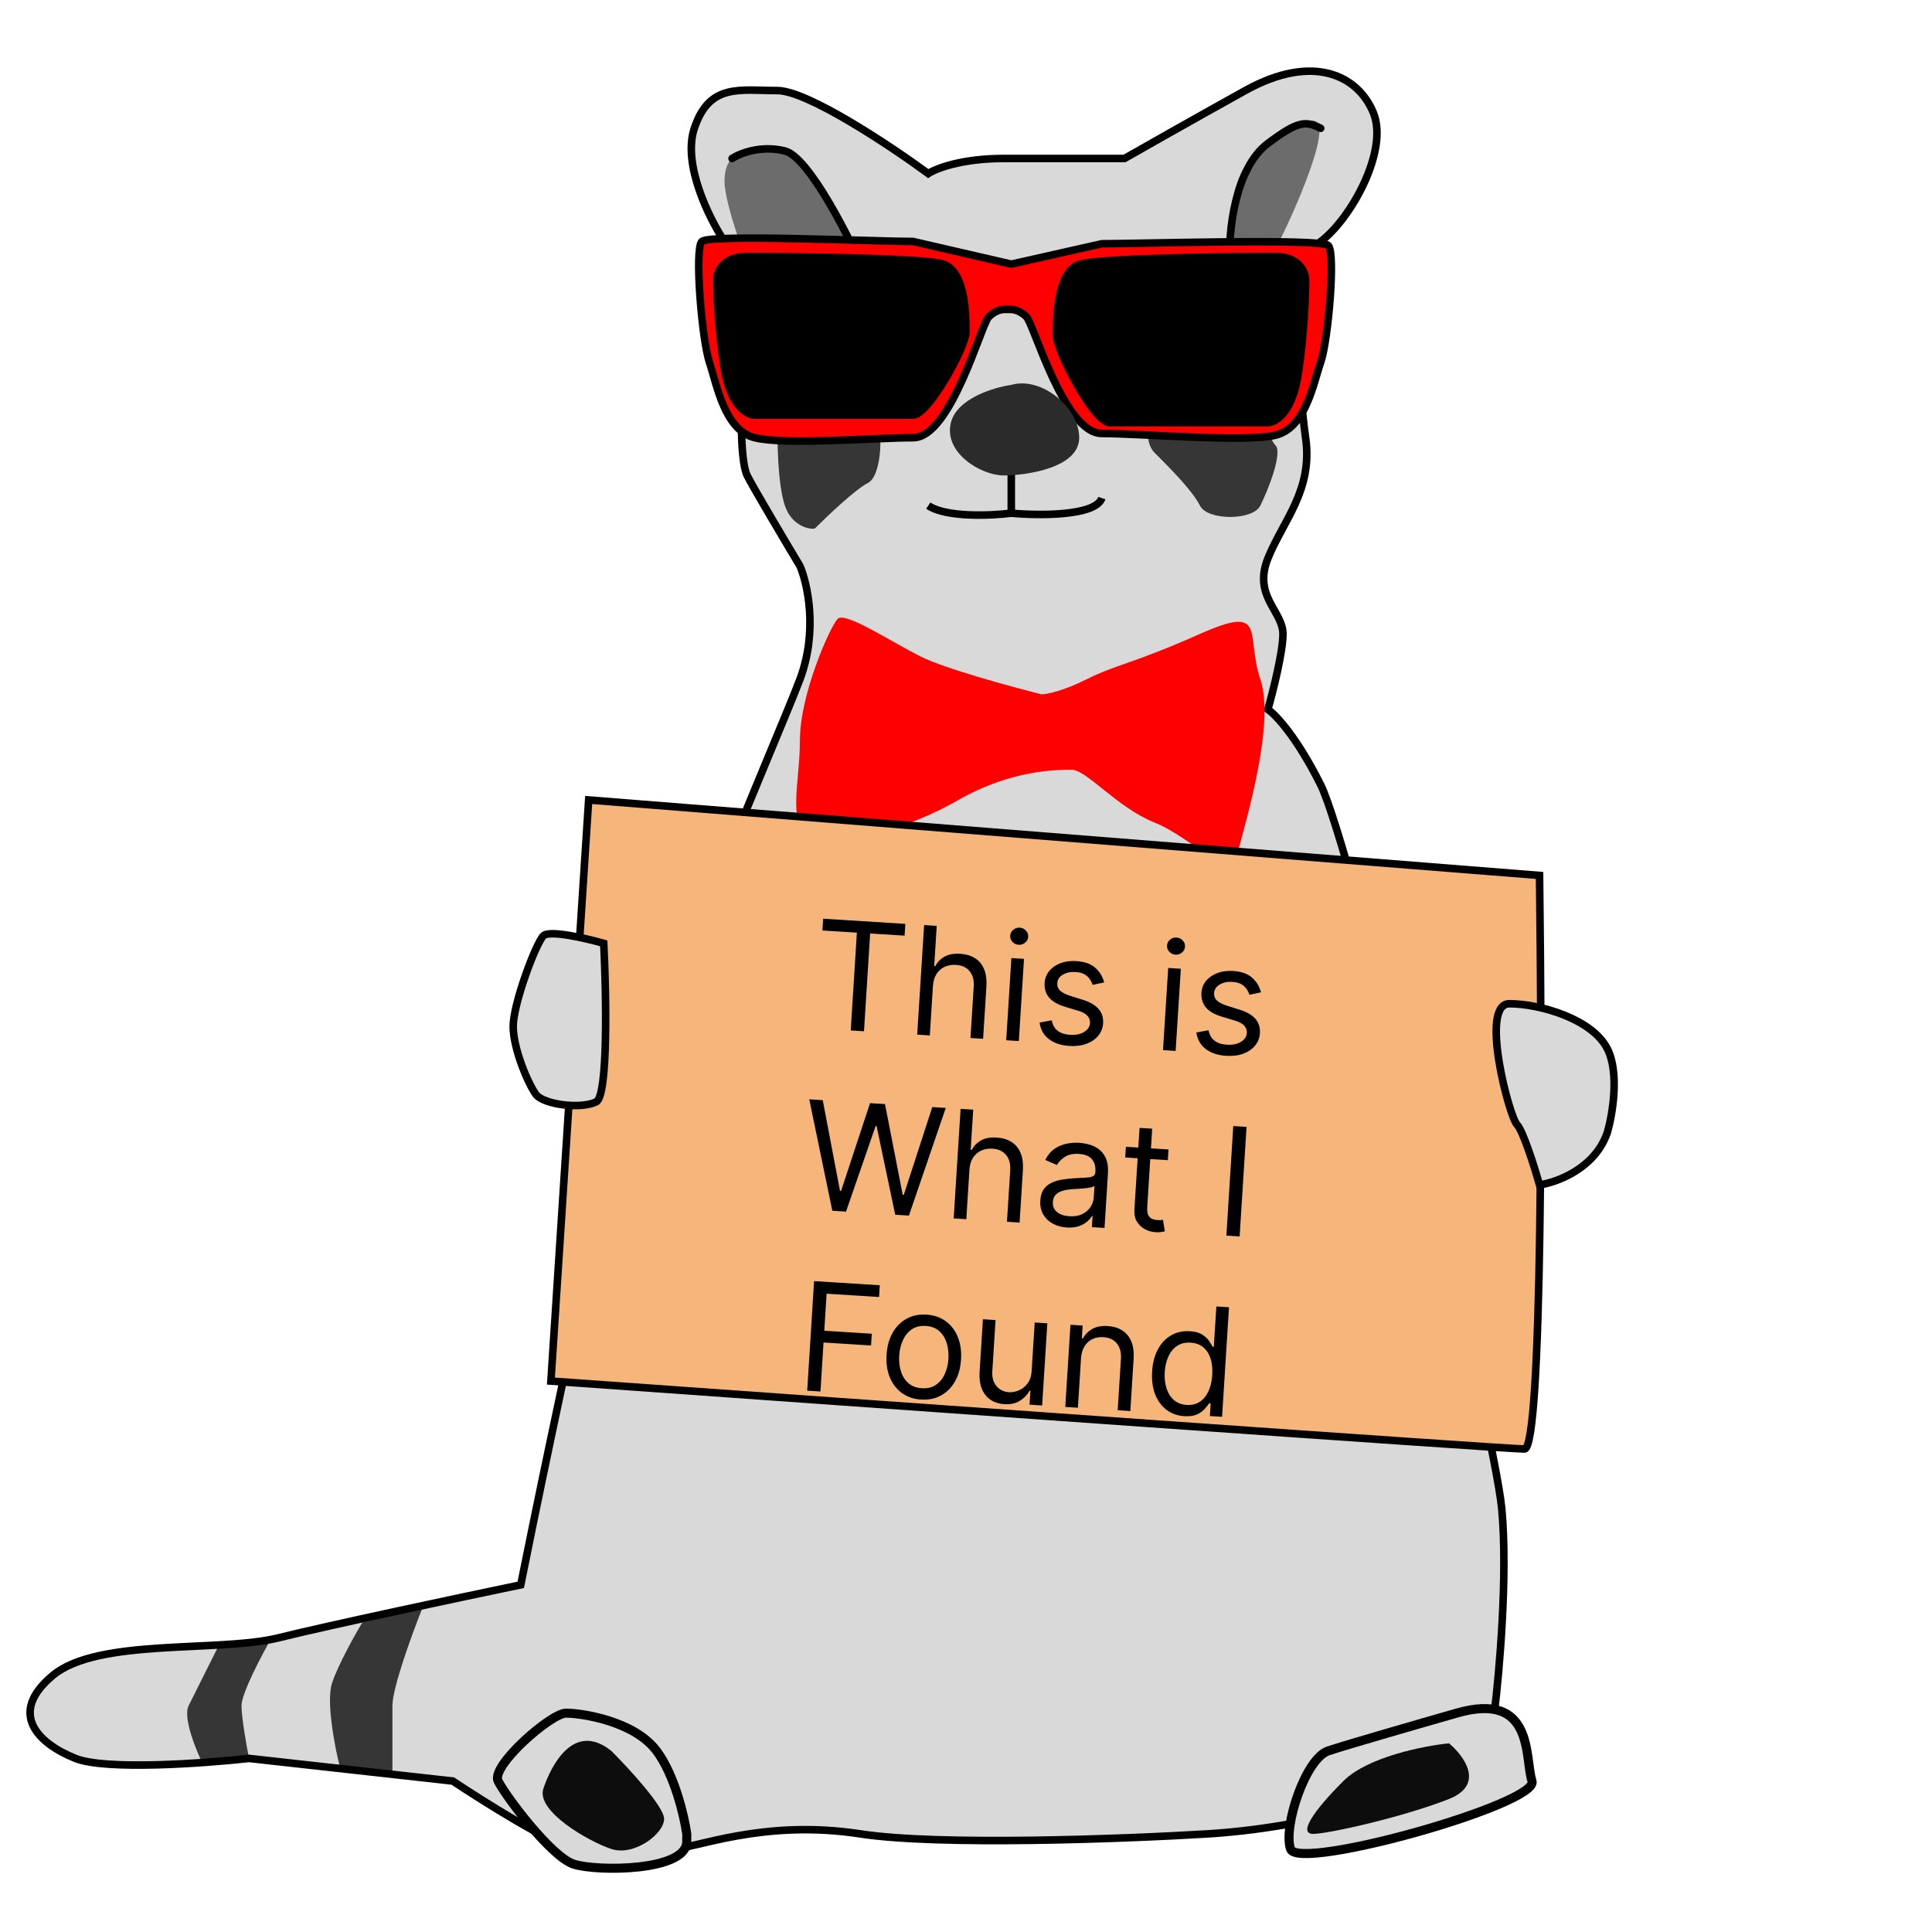 <svg width="128" height="128" viewBox="0 0 128 128" fill="none" xmlns="http://www.w3.org/2000/svg">
<g clip-path="url(#clip0_2_2)">
<path d="M18.5 108.5C21.7 107.7 30.5 105.833 34.5 105C35.333 100.833 37.5 90.3 39.5 81.5C42 70.5 51.5 49 53 45C54.2 41.8 53.5 38.667 53 37.5C52 35.833 49.9 32.3 49.5 31.5C49 30.5 49 26 49.5 24.5C49.9 23.3 48.667 18.333 48 16C47 14.5 45.2 10.9 46 8.5C47 5.5 49 6 51.5 6C53.5 6 59 9.667 61.5 11.5C62 11.167 63.7 10.5 66.5 10.5H74.5C75.667 9.833 78.9 8 82.5 6C87 3.5 90 5 91 7.5C92 10 89.5 14.5 87.5 16C85.5 17.5 86 25.5 86.5 29C87 32.5 85 34.5 84 37C83 39.5 85 40.5 85 42C85 43.2 84.333 45.833 84 47C84.5 47.333 85.9 48.8 87.5 52C89.5 56 99 94.5 99.5 100C99.9 104.4 99.333 110.833 99 113.5C97.4 119.1 85.667 121.167 80 121.5C74.5 121.833 62.2 122.3 57 121.5C50.5 120.5 46 122.5 44.5 122.5C43 122.5 40 123 38 122.5C36.4 122.1 32 119.333 30 118L16.5 116.5C13.5 116.833 7 117.3 5 116.5C2.5 115.5 0.5 113.5 3.5 111C6.5 108.5 14.5 109.5 18.5 108.5Z" fill="#D9D9D9" stroke="black" stroke-width="0.5"/>
<path d="M57.5 32C56.7 32.4 54.833 34.167 54 35C53.89 35.11 52.5 35 52 33.5C51.5 32 51.5 29 51.5 28C51.5 27 57.5 28 58 28C58.5 28 58.5 31.5 57.5 32Z" fill="black" fill-opacity="0.75"/>
<path d="M76.5 30C75.7 29.2 76.167 27.667 76.5 27C78.333 26.833 82.2 26.6 83 27C84 27.5 84 29 84.5 29.5C85 30 84 32.5 83.5 33.5C83 34.5 80 34.5 79.5 33.5C79 32.5 77.5 31 76.5 30Z" fill="black" fill-opacity="0.75"/>
<path d="M52 10C54 10.4 56.5 15.833 57.5 18.5L50.5 20C49.667 18 48 13.6 48 12C48 10 49.5 9.5 52 10Z" fill="black" fill-opacity="0.5"/>
<path d="M57.5 18.5C56.333 15.833 53.6 10.4 52 10C50.4 9.6 49 10.167 48.5 10.5" stroke="black" stroke-width="0.5" stroke-linecap="round"/>
<path d="M83 10.5C81.4 11.7 81.333 15.667 81.5 17.5L83.5 18C83.833 17.5 84.6 16.3 85 15.5C85.5 14.5 88.5 8 87 8C85.5 8 85 9 83 10.5Z" fill="black" fill-opacity="0.5"/>
<path d="M81.5 17.5C81.333 15.333 81.853 11.11 84 9.5C86 8 86.5 8 87.5 8.5" stroke="black" stroke-width="0.5" stroke-linecap="round"/>
<path d="M46.5 16C47 15.5 58 16 60.5 16L67 17.5L73.001 16.149C75.501 16.149 87.5 15.781 88 16.265C88.5 16.748 88 22.55 87.5 24C87 25.45 86.5 28.351 84.5 28.835C82.499 29.318 75.501 28.719 73.001 28.719C70.501 28.719 68.5 21.467 68 20.983C67.6 20.597 67.167 20.5 67 20.5H66.5C66.333 20.5 65.9 20.6 65.5 21C65 21.5 63 29 60.5 29C58 29 52 29.5 50 29C48 28.5 47.5 25.5 47 24C46.5 22.5 46 16.5 46.5 16Z" fill="#FF0000" stroke="black" stroke-width="0.5"/>
<path d="M62.5 17.5C61.3 17.1 53.333 17 49.5 17C47.9 16.994 47.5 17.997 47.5 18.5C47.5 19.5 47.6 22.1 48 24.5C48.4 26.9 49.5 27.5 50 27.5H60.5C61.5 27.5 64 23 64 22C64 21 64 18 62.5 17.5Z" fill="black" stroke="black" stroke-width="0.5"/>
<path d="M71.5 17.524C72.7 17.105 80.667 17 84.5 17C86.1 16.994 86.5 18.045 86.5 18.572C86.5 19.619 86.4 22.343 86 24.857C85.6 27.371 84.5 28 84 28H73.5C72.5 28 70 23.286 70 22.238C70 21.191 70 18.048 71.5 17.524Z" fill="black" stroke="black" stroke-width="0.5"/>
<path d="M67 31V34M67 34C65.667 34.167 62.7 34.3 61.5 33.5M67 34C68.833 34.167 72.6 34.2 73 33" stroke="black" stroke-width="0.5"/>
<path d="M63 28C63.4 26.4 65.833 25.667 67 25.5C69 24.923 71.5 27 71.5 29C71.5 31 68 31.5 66.5 31.5C65 31.5 62.5 30 63 28Z" fill="#2B2B2B"/>
<path d="M43.5 116C44.7 117.6 45.333 120.333 45.5 121.5V122C45.5 124 39.5 124 38 123.5C36.5 123 33.5 119 33 118C32.5 117 36.5 113.5 37.5 113.5C38.5 113.5 42 114 43.5 116Z" fill="#D9D9D9"/>
<path d="M88 116C89.2 115.6 94.167 114.167 96.5 113.5C101.688 112 101 116.5 101.5 118C102 119.5 86 124 85.5 122.5C85 121 86.5 116.5 88 116Z" fill="#D9D9D9"/>
<path d="M43.5 116C44.7 117.6 45.333 120.333 45.5 121.5V122C45.5 124 39.5 124 38 123.5C36.5 123 33.5 119 33 118C32.5 117 36.5 113.5 37.5 113.5C38.5 113.5 42 114 43.5 116Z" stroke="black" stroke-width="0.6" stroke-linecap="round"/>
<path d="M88 116C89.2 115.6 94.167 114.167 96.5 113.5C101.688 112 101 116.5 101.5 118C102 119.5 86 124 85.5 122.5C85 121 86.5 116.5 88 116Z" stroke="black" stroke-width="0.6" stroke-linecap="round"/>
<path d="M44 120.5C44 119.7 41.667 117.167 40.5 116C38 114 36.5 117 36 118.5C35.5 120 39 122 40.5 122.5C42 123 44 121.5 44 120.5Z" fill="#0D0D0D"/>
<path d="M89 118C90.6 116.4 94.333 115.667 96 115.5C97 116.333 98.4 118.237 96 119.188C93 120.375 88 121.5 87 121.5C86 121.5 87 120 89 118Z" fill="#0D0D0D"/>
<path d="M26 113C26 111.8 27.333 108.167 28 106.5L24 107.5C23.5 108.333 22.4 110.3 22 111.5C21.6 112.7 22.167 115.667 22.5 117L26 117.5V113Z" fill="black" fill-opacity="0.75"/>
<path d="M16 113C16 112.2 17.333 109.667 18 108.5L14.5 109L12.5 113C12.1 113.8 13 116 13.5 117L16.5 116.5C16.333 115.667 16 113.8 16 113Z" fill="black" fill-opacity="0.75"/>
<path d="M61 43.5C62.6 44.3 67 45.5 69 46C69.333 46 70.4 45.8 72 45C74 44 75 44 79.5 42C84 40 82.5 42 83.5 45C84.5 48 82.5 54.5 82 56.5C81.5 58.5 79 55.5 76.5 54.5C74 53.5 72 51 71 51C70 51 67 51 63.5 53C60 55 56 56 54 55.5C52 55 53 52 53 49C53 46 55 41.5 55.5 41C56 40.5 59 42.5 61 43.5Z" fill="#FF0000"/>
<path d="M102 58L39 53L36.5 91.5C57.5 93 99.8 96 101 96C102.2 96 102.167 70.667 102 58Z" fill="#F6B57A" stroke="black" stroke-width="0.5"/>
<path d="M36 62C36.4 61.6 38.833 62.167 40 62.5C40.167 65.833 40.3 72.6 39.5 73C38.5 73.5 36 73.188 35.5 72.5C35 71.812 34 69.5 34 68C34 66.5 35.5 62.5 36 62Z" fill="#D9D9D9"/>
<path d="M106.5 69.5C107.3 71.1 106.833 73.833 106.5 75C105.7 77.4 103.167 78.333 102 78.5C101.667 77.333 100.9 74.9 100.5 74.5C100 74 98 66.5 100 66.5C102 66.5 105.5 67.5 106.5 69.5Z" fill="#D9D9D9"/>
<path d="M36 62C36.4 61.6 38.833 62.167 40 62.5C40.167 65.833 40.3 72.6 39.5 73C38.5 73.5 36 73.188 35.5 72.5C35 71.812 34 69.5 34 68C34 66.5 35.5 62.5 36 62Z" stroke="black" stroke-width="0.5"/>
<path d="M106.5 69.5C107.3 71.1 106.833 73.833 106.5 75C105.7 77.4 103.167 78.333 102 78.5C101.667 77.333 100.9 74.9 100.5 74.5C100 74 98 66.5 100 66.5C102 66.5 105.5 67.5 106.5 69.5Z" stroke="black" stroke-width="0.5"/>
<path d="M54.489 61.647L54.538 60.867L59.982 61.21L59.932 61.99L57.65 61.846L57.242 68.325L56.363 68.269L56.771 61.791L54.489 61.647ZM61.81 65.325L61.603 68.6L60.767 68.547L61.225 61.289L62.061 61.341L61.893 64.007L61.964 64.011C62.109 63.738 62.315 63.527 62.58 63.377C62.849 63.226 63.196 63.164 63.624 63.191C63.995 63.214 64.315 63.309 64.585 63.475C64.854 63.639 65.056 63.879 65.191 64.193C65.327 64.505 65.381 64.895 65.352 65.363L65.133 68.822L64.297 68.769L64.511 65.367C64.539 64.935 64.448 64.593 64.238 64.343C64.031 64.09 63.73 63.952 63.336 63.927C63.062 63.909 62.812 63.952 62.587 64.054C62.365 64.156 62.184 64.314 62.045 64.528C61.908 64.743 61.83 65.008 61.81 65.325ZM66.664 68.919L67.007 63.475L67.843 63.528L67.5 68.972L66.664 68.919ZM67.489 62.594C67.326 62.584 67.189 62.52 67.078 62.401C66.969 62.283 66.92 62.146 66.93 61.99C66.939 61.834 67.006 61.704 67.129 61.6C67.254 61.497 67.398 61.45 67.561 61.46C67.724 61.471 67.86 61.535 67.969 61.653C68.08 61.772 68.13 61.909 68.121 62.065C68.111 62.221 68.043 62.351 67.918 62.454C67.795 62.558 67.652 62.605 67.489 62.594ZM73.154 65.087L72.389 65.252C72.35 65.124 72.288 64.998 72.203 64.874C72.121 64.748 72.005 64.641 71.854 64.553C71.703 64.465 71.505 64.413 71.262 64.398C70.929 64.377 70.646 64.436 70.415 64.576C70.185 64.713 70.063 64.899 70.049 65.133C70.035 65.341 70.101 65.51 70.244 65.64C70.388 65.77 70.618 65.885 70.934 65.986L71.73 66.235C72.209 66.384 72.56 66.588 72.784 66.846C73.007 67.102 73.107 67.42 73.083 67.801C73.063 68.112 72.956 68.386 72.761 68.62C72.568 68.855 72.308 69.033 71.98 69.154C71.652 69.276 71.276 69.323 70.853 69.297C70.298 69.262 69.846 69.112 69.498 68.848C69.149 68.584 68.941 68.218 68.873 67.749L69.68 67.6C69.737 67.898 69.866 68.127 70.067 68.287C70.27 68.446 70.543 68.537 70.886 68.559C71.276 68.583 71.59 68.52 71.83 68.369C72.072 68.216 72.201 68.022 72.215 67.789C72.227 67.6 72.171 67.437 72.047 67.301C71.923 67.163 71.726 67.053 71.456 66.972L70.562 66.702C70.071 66.553 69.716 66.347 69.498 66.084C69.282 65.819 69.186 65.498 69.21 65.123C69.229 64.815 69.332 64.549 69.52 64.324C69.709 64.099 69.959 63.928 70.267 63.812C70.578 63.697 70.925 63.651 71.308 63.675C71.846 63.709 72.262 63.854 72.554 64.109C72.849 64.365 73.049 64.691 73.154 65.087ZM77.053 69.574L77.396 64.13L78.233 64.183L77.889 69.626L77.053 69.574ZM77.879 63.25C77.716 63.239 77.579 63.175 77.468 63.056C77.359 62.938 77.309 62.801 77.319 62.645C77.329 62.489 77.395 62.359 77.518 62.255C77.643 62.152 77.787 62.105 77.95 62.115C78.113 62.126 78.249 62.19 78.358 62.308C78.469 62.427 78.52 62.564 78.51 62.72C78.5 62.876 78.433 63.006 78.308 63.109C78.185 63.213 78.042 63.26 77.879 63.25ZM83.544 65.742L82.779 65.907C82.74 65.779 82.678 65.653 82.593 65.529C82.511 65.403 82.394 65.296 82.243 65.208C82.092 65.12 81.895 65.068 81.652 65.053C81.318 65.032 81.036 65.091 80.804 65.231C80.575 65.368 80.453 65.554 80.438 65.788C80.425 65.996 80.49 66.165 80.634 66.295C80.778 66.425 81.007 66.54 81.324 66.641L82.119 66.89C82.599 67.039 82.95 67.243 83.173 67.501C83.397 67.757 83.496 68.075 83.472 68.456C83.453 68.767 83.345 69.041 83.15 69.275C82.957 69.51 82.697 69.688 82.369 69.809C82.041 69.931 81.666 69.978 81.243 69.952C80.688 69.917 80.236 69.767 79.887 69.503C79.538 69.24 79.33 68.873 79.263 68.404L80.069 68.255C80.126 68.553 80.255 68.782 80.456 68.942C80.66 69.101 80.933 69.192 81.275 69.214C81.665 69.238 81.98 69.175 82.22 69.024C82.462 68.871 82.59 68.677 82.605 68.444C82.617 68.255 82.561 68.092 82.436 67.956C82.312 67.818 82.115 67.708 81.845 67.627L80.951 67.357C80.46 67.208 80.105 67.001 79.887 66.739C79.671 66.474 79.575 66.153 79.599 65.778C79.618 65.471 79.722 65.204 79.909 64.979C80.099 64.754 80.348 64.583 80.657 64.467C80.968 64.352 81.314 64.306 81.697 64.33C82.236 64.364 82.651 64.509 82.944 64.764C83.238 65.02 83.438 65.346 83.544 65.742ZM55.143 80.216L53.616 72.833L54.509 72.889L55.653 78.896L55.724 78.901L57.642 73.087L58.634 73.149L59.807 79.158L59.878 79.163L61.767 73.347L62.66 73.403L60.218 80.536L59.311 80.479L58.074 74.594L58.017 74.59L56.05 80.273L55.143 80.216ZM64.227 77.501L64.021 80.776L63.184 80.723L63.642 73.465L64.478 73.518L64.31 76.183L64.381 76.187C64.527 75.914 64.732 75.703 64.998 75.554C65.266 75.402 65.614 75.34 66.041 75.367C66.412 75.39 66.733 75.485 67.002 75.651C67.271 75.816 67.473 76.055 67.608 76.369C67.745 76.682 67.798 77.072 67.769 77.54L67.551 80.999L66.714 80.946L66.929 77.543C66.956 77.111 66.865 76.77 66.655 76.519C66.448 76.267 66.147 76.128 65.753 76.103C65.479 76.086 65.23 76.128 65.005 76.23C64.782 76.332 64.602 76.491 64.463 76.705C64.326 76.919 64.247 77.185 64.227 77.501ZM70.675 81.324C70.33 81.302 70.021 81.217 69.748 81.069C69.475 80.919 69.264 80.715 69.114 80.457C68.964 80.196 68.901 79.888 68.923 79.534C68.943 79.222 69.02 78.973 69.155 78.787C69.29 78.599 69.464 78.455 69.677 78.357C69.889 78.259 70.121 78.191 70.373 78.152C70.627 78.111 70.882 78.082 71.136 78.065C71.47 78.043 71.74 78.028 71.947 78.02C72.156 78.009 72.31 77.98 72.408 77.932C72.508 77.883 72.563 77.792 72.571 77.657L72.573 77.629C72.595 77.279 72.516 77.001 72.337 76.796C72.16 76.59 71.879 76.475 71.494 76.451C71.095 76.425 70.776 76.493 70.539 76.654C70.301 76.814 70.13 76.991 70.025 77.184L69.249 76.85C69.412 76.528 69.617 76.282 69.865 76.113C70.115 75.942 70.383 75.828 70.669 75.772C70.957 75.715 71.239 75.695 71.513 75.712C71.687 75.723 71.887 75.757 72.111 75.814C72.338 75.868 72.553 75.966 72.758 76.107C72.965 76.248 73.131 76.452 73.257 76.718C73.382 76.985 73.431 77.334 73.404 77.767L73.178 81.353L72.341 81.301L72.388 80.563L72.345 80.561C72.281 80.675 72.179 80.796 72.038 80.922C71.897 81.048 71.714 81.152 71.488 81.233C71.263 81.313 70.991 81.344 70.675 81.324ZM70.85 80.58C71.18 80.601 71.463 80.554 71.698 80.438C71.936 80.323 72.119 80.166 72.248 79.967C72.379 79.769 72.451 79.557 72.466 79.33L72.514 78.564C72.476 78.605 72.395 78.639 72.273 78.667C72.153 78.692 72.014 78.713 71.856 78.729C71.701 78.743 71.55 78.755 71.402 78.765C71.257 78.772 71.139 78.779 71.048 78.785C70.829 78.8 70.623 78.833 70.43 78.885C70.24 78.935 70.082 79.019 69.959 79.136C69.838 79.252 69.77 79.416 69.757 79.629C69.739 79.919 69.832 80.146 70.038 80.308C70.246 80.469 70.517 80.559 70.85 80.58ZM77.415 76.155L77.371 76.864L74.549 76.686L74.594 75.977L77.415 76.155ZM75.499 74.725L76.335 74.778L76.008 79.966C75.993 80.202 76.016 80.382 76.077 80.504C76.141 80.624 76.225 80.708 76.332 80.755C76.44 80.8 76.556 80.826 76.679 80.834C76.771 80.84 76.847 80.84 76.907 80.834C76.966 80.826 77.014 80.82 77.05 80.815L77.173 81.577C77.115 81.594 77.034 81.611 76.931 81.626C76.828 81.643 76.699 81.647 76.543 81.637C76.307 81.622 76.078 81.556 75.858 81.44C75.64 81.325 75.463 81.158 75.327 80.941C75.194 80.724 75.137 80.457 75.157 80.14L75.499 74.725ZM82.587 74.659L82.129 81.918L81.251 81.862L81.708 74.604L82.587 74.659ZM53.479 92.135L53.936 84.877L58.288 85.151L58.239 85.931L54.766 85.712L54.611 88.164L57.759 88.363L57.709 89.142L54.562 88.944L54.358 92.191L53.479 92.135ZM61.028 92.725C60.536 92.694 60.112 92.55 59.756 92.293C59.402 92.035 59.135 91.69 58.953 91.256C58.774 90.823 58.702 90.325 58.738 89.763C58.774 89.195 58.908 88.707 59.14 88.297C59.374 87.887 59.683 87.577 60.067 87.366C60.452 87.156 60.891 87.066 61.382 87.097C61.874 87.128 62.297 87.272 62.65 87.529C63.007 87.786 63.274 88.133 63.453 88.569C63.634 89.005 63.707 89.506 63.671 90.073C63.636 90.636 63.501 91.121 63.266 91.528C63.034 91.936 62.725 92.245 62.34 92.455C61.956 92.666 61.519 92.756 61.028 92.725ZM61.075 91.974C61.448 91.997 61.761 91.921 62.014 91.745C62.268 91.568 62.462 91.328 62.597 91.023C62.733 90.719 62.812 90.385 62.835 90.021C62.858 89.657 62.821 89.314 62.725 88.993C62.629 88.671 62.467 88.406 62.238 88.197C62.009 87.988 61.708 87.872 61.335 87.848C60.962 87.825 60.648 87.902 60.395 88.081C60.142 88.259 59.948 88.502 59.812 88.809C59.676 89.116 59.597 89.451 59.574 89.815C59.551 90.179 59.588 90.521 59.684 90.84C59.78 91.159 59.943 91.422 60.172 91.628C60.401 91.835 60.702 91.95 61.075 91.974ZM68.349 90.838L68.552 87.62L69.388 87.673L69.045 93.117L68.209 93.064L68.267 92.142L68.21 92.139C68.065 92.407 67.852 92.63 67.57 92.806C67.289 92.981 66.943 93.055 66.532 93.029C66.191 93.008 65.894 92.914 65.638 92.749C65.383 92.581 65.19 92.341 65.058 92.029C64.925 91.715 64.874 91.326 64.903 90.863L65.121 87.404L65.958 87.457L65.743 90.859C65.718 91.256 65.809 91.579 66.016 91.83C66.226 92.08 66.504 92.216 66.852 92.238C67.06 92.251 67.275 92.211 67.496 92.119C67.72 92.026 67.913 91.874 68.073 91.664C68.236 91.454 68.328 91.178 68.349 90.838ZM71.62 89.991L71.414 93.266L70.577 93.213L70.92 87.769L71.728 87.82L71.675 88.671L71.746 88.675C71.891 88.407 72.099 88.197 72.369 88.046C72.64 87.892 72.981 87.828 73.392 87.854C73.76 87.877 74.078 87.973 74.345 88.142C74.612 88.308 74.813 88.549 74.947 88.863C75.082 89.175 75.134 89.563 75.105 90.026L74.887 93.485L74.05 93.432L74.265 90.03C74.292 89.602 74.202 89.262 73.995 89.009C73.788 88.754 73.491 88.615 73.103 88.59C72.836 88.573 72.594 88.616 72.376 88.719C72.161 88.821 71.986 88.98 71.852 89.195C71.717 89.409 71.64 89.674 71.62 89.991ZM78.464 93.824C78.01 93.796 77.617 93.656 77.284 93.405C76.951 93.151 76.7 92.808 76.53 92.375C76.361 91.94 76.294 91.434 76.331 90.857C76.367 90.286 76.496 89.796 76.719 89.388C76.941 88.979 77.235 88.672 77.599 88.465C77.963 88.257 78.374 88.168 78.833 88.197C79.187 88.219 79.463 88.296 79.661 88.427C79.862 88.556 80.012 88.698 80.111 88.854C80.213 89.008 80.292 89.134 80.347 89.232L80.418 89.236L80.587 86.557L81.424 86.61L80.966 93.868L80.158 93.817L80.21 92.981L80.111 92.975C80.044 93.07 79.948 93.19 79.825 93.334C79.703 93.475 79.532 93.599 79.314 93.704C79.097 93.806 78.813 93.846 78.464 93.824ZM78.624 93.08C78.96 93.101 79.249 93.032 79.492 92.871C79.734 92.709 79.926 92.475 80.066 92.171C80.206 91.864 80.289 91.506 80.315 91.094C80.341 90.688 80.304 90.329 80.205 90.016C80.106 89.702 79.947 89.452 79.726 89.267C79.505 89.08 79.225 88.976 78.885 88.955C78.53 88.932 78.229 89.005 77.981 89.172C77.736 89.337 77.545 89.57 77.407 89.872C77.272 90.172 77.192 90.513 77.168 90.896C77.144 91.284 77.18 91.639 77.279 91.963C77.379 92.285 77.541 92.547 77.763 92.748C77.988 92.947 78.275 93.058 78.624 93.08Z" fill="black"/>
</g>
<defs>
<clipPath id="clip0_2_2">
<rect width="128" height="128" fill="white"/>
</clipPath>
</defs>
</svg>
